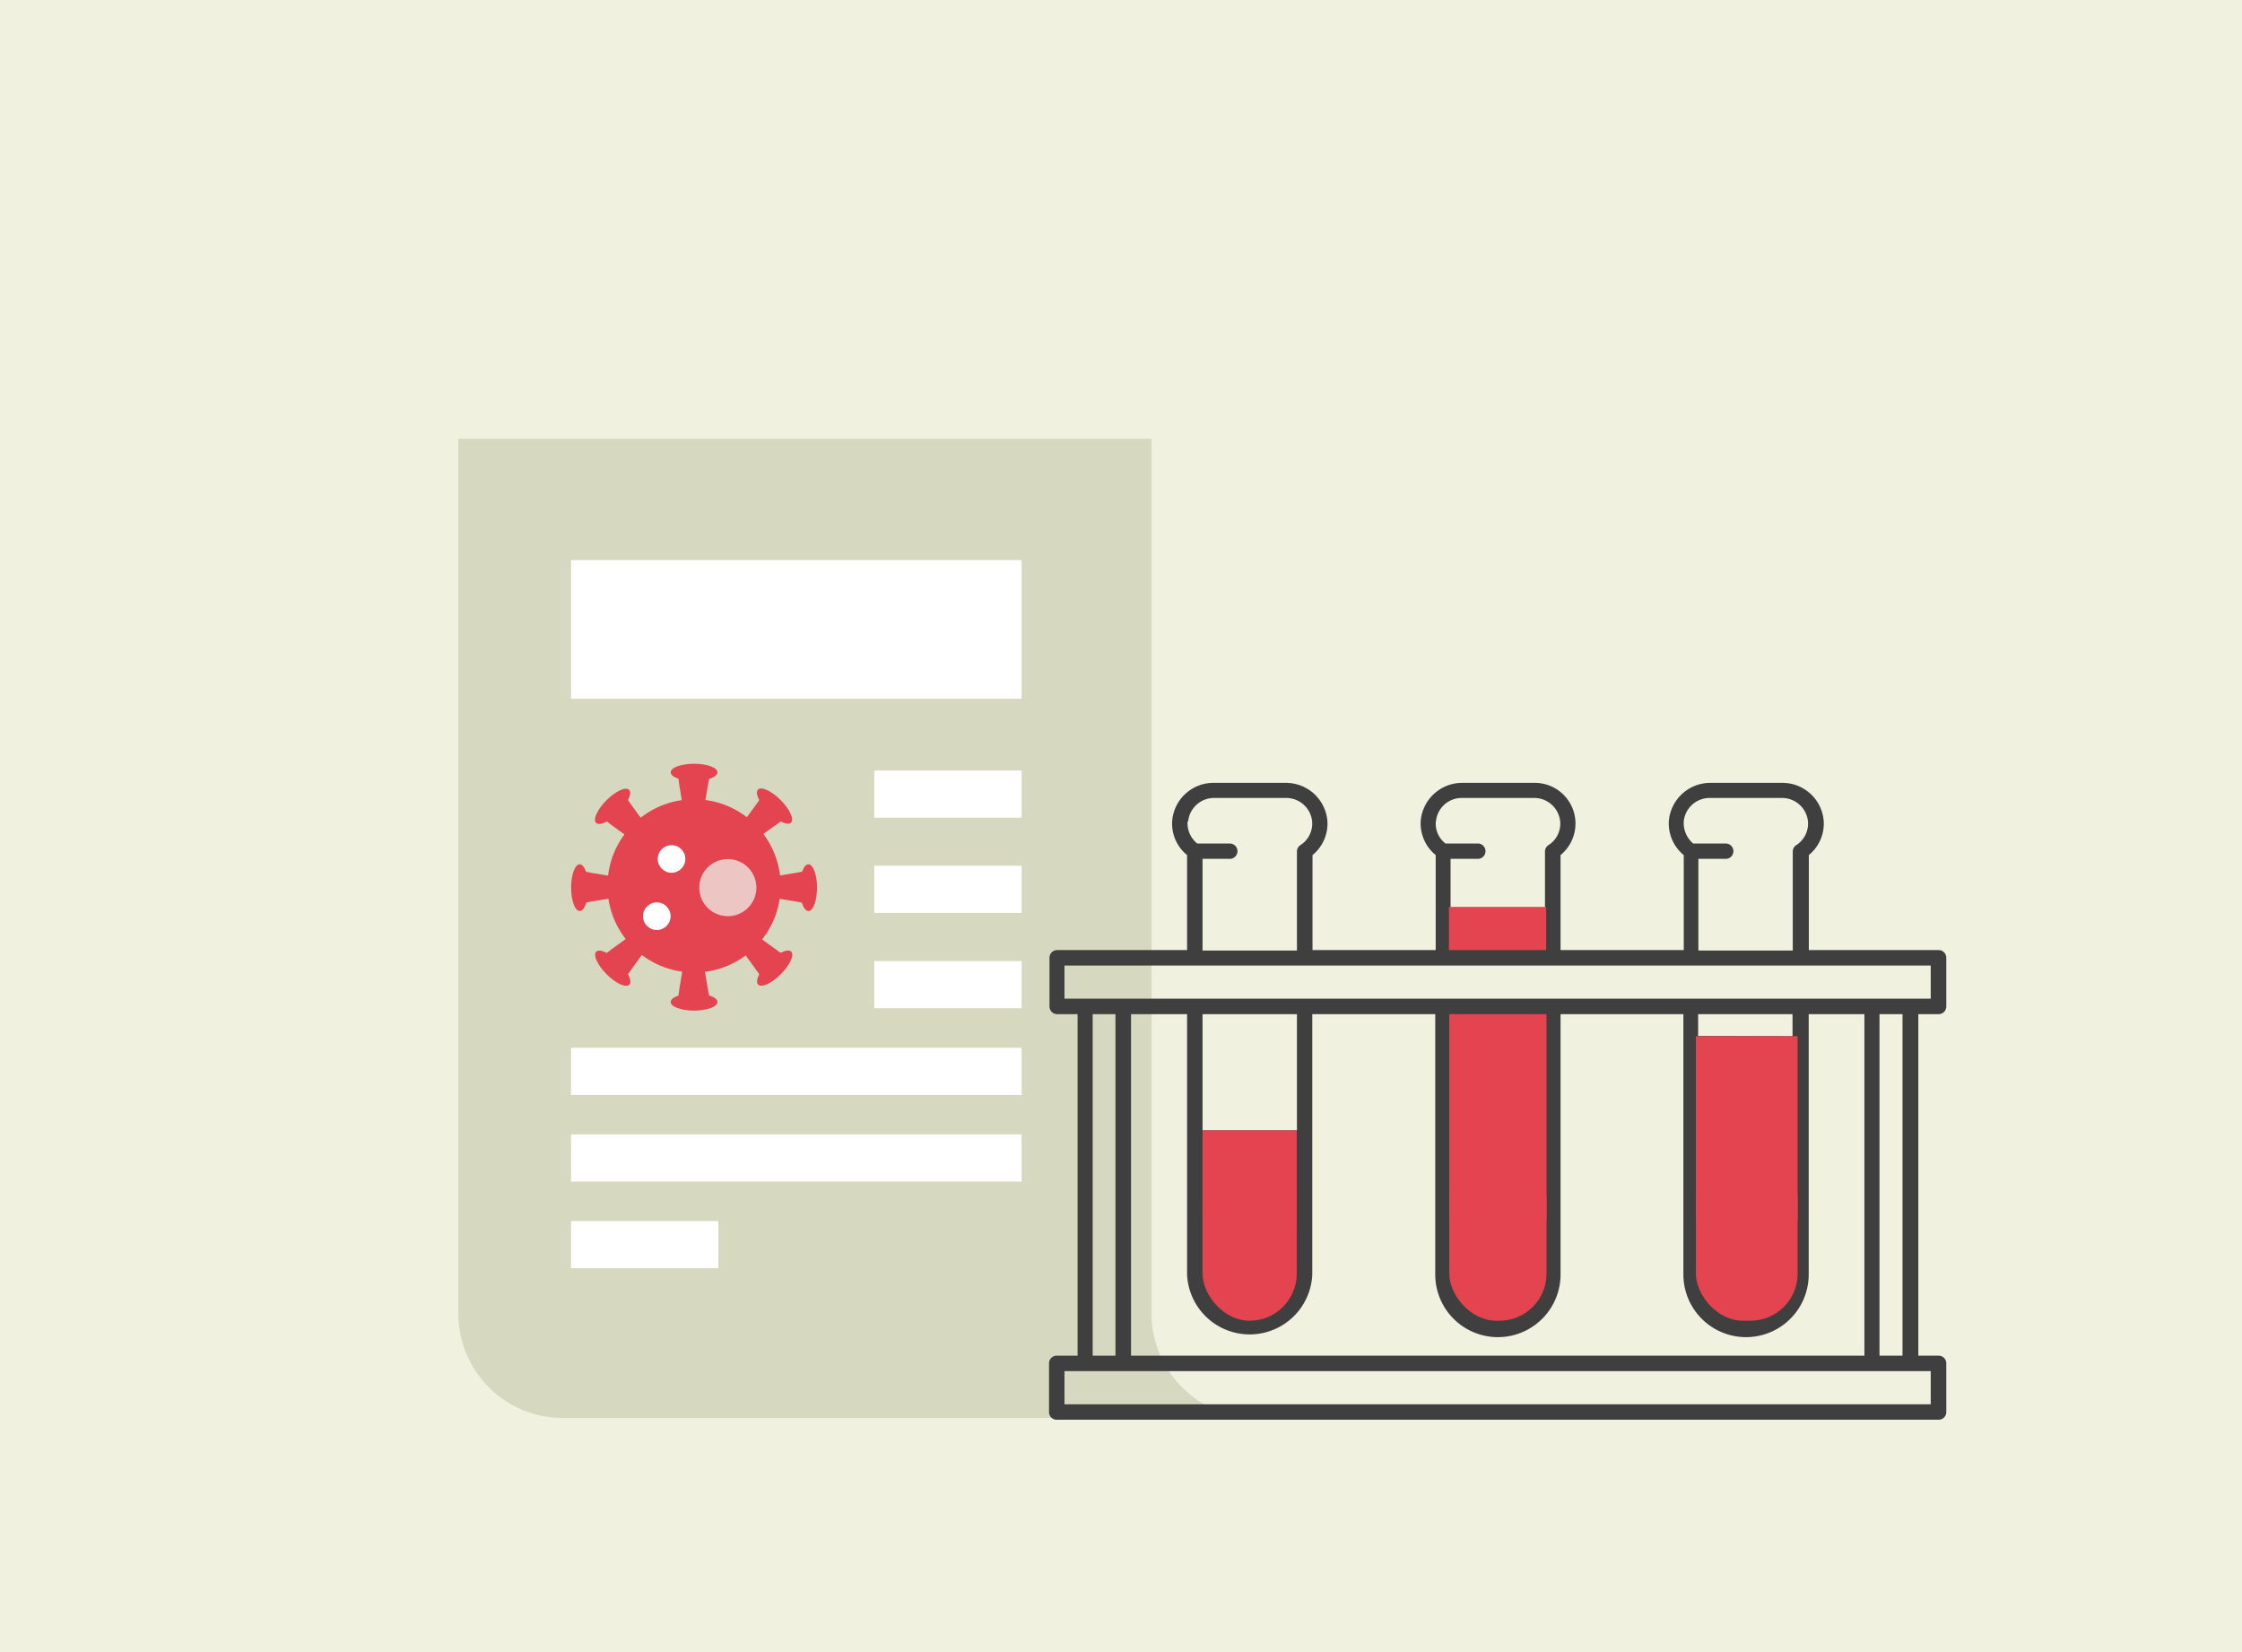 <svg xmlns="http://www.w3.org/2000/svg" viewBox="0 0 190 140"><defs><style>.cls-1{fill:#f0f2df;}.cls-2{fill:#d6d9bf;}.cls-3{fill:#e44450;}.cls-4{fill:#fff;}.cls-5{fill:#ecc6c3;}.cls-6,.cls-7{fill:none;}.cls-6{stroke:#fff;stroke-miterlimit:10;stroke-width:4px;}.cls-8{fill:#3f3f3f;}</style></defs><g id="Layer_2" data-name="Layer 2"><g id="Layer_1-2" data-name="Layer 1"><rect class="cls-1" width="190" height="140"/><path class="cls-2" d="M106.41,120.16H47.66a8.85,8.85,0,0,1-8.82-8.81V37.18H97.59v74.17a8.85,8.85,0,0,0,8.82,8.81Z"/><circle class="cls-3" cx="58.82" cy="75.07" r="7.34"/><circle class="cls-4" cx="56.91" cy="72.79" r="1.17"/><circle class="cls-4" cx="55.66" cy="77.64" r="1.17"/><polygon class="cls-3" points="59.99 66.55 59.55 69.19 59.48 70 58.16 70 58.01 69.19 57.57 66.55 57.42 65.38 60.22 65.38 59.99 66.55"/><ellipse class="cls-3" cx="58.82" cy="65.45" rx="1.98" ry="0.73"/><polygon class="cls-3" points="57.57 83.81 58.01 81.17 58.16 80.36 59.48 80.36 59.55 81.17 59.99 83.81 60.22 84.98 57.42 84.98 57.57 83.81"/><ellipse class="cls-3" cx="58.82" cy="84.91" rx="1.98" ry="0.73"/><polygon class="cls-3" points="67.41 76.39 64.77 75.95 64.03 75.88 64.03 74.48 64.77 74.41 67.41 73.97 68.59 73.75 68.59 76.61 67.41 76.39"/><ellipse class="cls-3" cx="68.51" cy="75.22" rx="0.73" ry="1.98"/><polygon class="cls-3" points="50.15 73.97 52.8 74.41 53.6 74.48 53.6 75.88 52.8 75.95 50.15 76.39 48.98 76.61 48.98 73.75 50.15 73.97"/><ellipse class="cls-3" cx="49.13" cy="75.22" rx="0.73" ry="1.98"/><polygon class="cls-3" points="65.72 69.93 63.59 71.47 62.93 71.98 61.98 71.03 62.49 70.37 64.03 68.24 64.77 67.21 66.75 69.19 65.72 69.93"/><ellipse class="cls-3" cx="65.64" cy="68.31" rx="0.73" ry="1.98" transform="translate(-29.08 66.42) rotate(-45)"/><polygon class="cls-3" points="51.84 80.43 53.97 78.89 54.63 78.37 55.59 79.33 55.07 79.99 53.53 82.12 52.8 83.15 50.89 81.17 51.84 80.43"/><ellipse class="cls-3" cx="51.93" cy="82.05" rx="0.73" ry="1.98" transform="translate(-42.81 60.75) rotate(-45)"/><polygon class="cls-3" points="64.03 82.12 62.49 79.99 61.98 79.33 62.93 78.37 63.59 78.89 65.72 80.43 66.75 81.17 64.77 83.15 64.03 82.12"/><ellipse class="cls-3" cx="65.65" cy="82.04" rx="1.98" ry="0.73" transform="translate(-38.78 70.45) rotate(-45)"/><polygon class="cls-3" points="53.53 68.24 55.07 70.37 55.59 71.03 54.63 71.98 53.97 71.47 51.84 69.93 50.89 69.19 52.8 67.21 53.53 68.24"/><ellipse class="cls-3" cx="51.91" cy="68.33" rx="1.98" ry="0.73" transform="translate(-33.11 56.72) rotate(-45)"/><circle class="cls-5" cx="61.68" cy="75.22" r="2.42"/><rect class="cls-4" x="48.39" y="47.46" width="38.19" height="11.75"/><line class="cls-6" x1="74.09" y1="67.29" x2="86.58" y2="67.29"/><line class="cls-6" x1="74.09" y1="75.36" x2="86.58" y2="75.36"/><line class="cls-6" x1="74.09" y1="83.44" x2="86.58" y2="83.44"/><line class="cls-6" x1="48.39" y1="90.79" x2="86.58" y2="90.79"/><line class="cls-6" x1="48.39" y1="98.13" x2="86.58" y2="98.13"/><line class="cls-6" x1="48.39" y1="105.47" x2="60.88" y2="105.47"/><rect class="cls-7" x="28.56" y="26.16" width="94" height="94"/><path class="cls-8" d="M164.29,85.94a.65.65,0,0,0,.65-.66V81.16a.65.65,0,0,0-.65-.65h-11V72.46a3.44,3.44,0,0,0,1.26-2.92,3.51,3.51,0,0,0-3.52-3.2h-6.07a3.53,3.53,0,0,0-3.53,3.2,3.46,3.46,0,0,0,1.26,2.92v8.05H132.25V72.46A3.45,3.45,0,0,0,130,66.34h-6.07a3.53,3.53,0,0,0-3.53,3.2,3.46,3.46,0,0,0,1.27,2.92v8.05H111.23V72.46a3.44,3.44,0,0,0,1.26-2.92,3.53,3.53,0,0,0-3.53-3.2h-6.1a3.51,3.51,0,0,0-3.52,3.2,3.43,3.43,0,0,0,1.26,2.92v8.05h-11a.65.65,0,0,0-.66.65v4.12a.65.65,0,0,0,.66.66h1.72v28.94H89.56a.65.65,0,0,0-.66.65v4.12a.65.65,0,0,0,.66.66h74.73a.65.65,0,0,0,.65-.66v-4.12a.65.65,0,0,0-.65-.65h-1.72V85.94Zm-21.6-16.32a2.2,2.2,0,0,1,2.22-2H151a2.21,2.21,0,0,1,2.22,2h0a2.17,2.17,0,0,1-1,2,.65.65,0,0,0-.29.55v8.38h-8V72.78h2.32a.65.65,0,1,0,0-1.3h-2.76A2.27,2.27,0,0,1,142.69,69.62Zm-21,0a2.19,2.19,0,0,1,2.22-2H130a2.21,2.21,0,0,1,2.22,2h0a2.15,2.15,0,0,1-1,2,.65.65,0,0,0-.29.55V77h-8V72.78h2.31a.65.65,0,0,0,0-1.3H122.5A2.11,2.11,0,0,1,121.68,69.62Zm-21,0a2.2,2.2,0,0,1,2.22-2h6.07a2.21,2.21,0,0,1,2.22,2h0a2.17,2.17,0,0,1-1,2,.65.65,0,0,0-.29.55v8.38h-8V72.78h2.31a.65.65,0,0,0,0-1.3h-2.76A2.22,2.22,0,0,1,100.64,69.62ZM90.21,81.82h73.41v2.81H90.21Zm5.64,33.06V85.94h4.75V108a5.31,5.31,0,0,0,10.61,0V85.94h10.42V108a5.31,5.31,0,0,0,10.62,0V85.94h10.41V108a5.31,5.31,0,0,0,10.62,0V85.94H158v28.94Zm6.06-19.09V85.94h8v9.85Zm42-8V85.94h8v1.87ZM92.6,85.94h1.93v28.94H92.6Zm71,33.06H90.21v-2.81h73.41V119Zm-2.38-4.12h-1.94V85.94h1.95v28.94Z"/><rect class="cls-3" x="101.91" y="97.79" width="7.98" height="14.13" rx="3.99"/><rect class="cls-3" x="101.91" y="95.79" width="7.98" height="7.68"/><rect class="cls-3" x="122.82" y="97.52" width="8.24" height="14.4" rx="3.99"/><rect class="cls-3" x="122.82" y="85.94" width="8.24" height="17.37"/><rect class="cls-3" x="122.79" y="76.85" width="8.24" height="3.66"/><rect class="cls-3" x="143.72" y="97.52" width="8.62" height="14.4" rx="3.99"/><rect class="cls-3" x="143.72" y="87.81" width="8.62" height="15.5"/></g></g></svg>